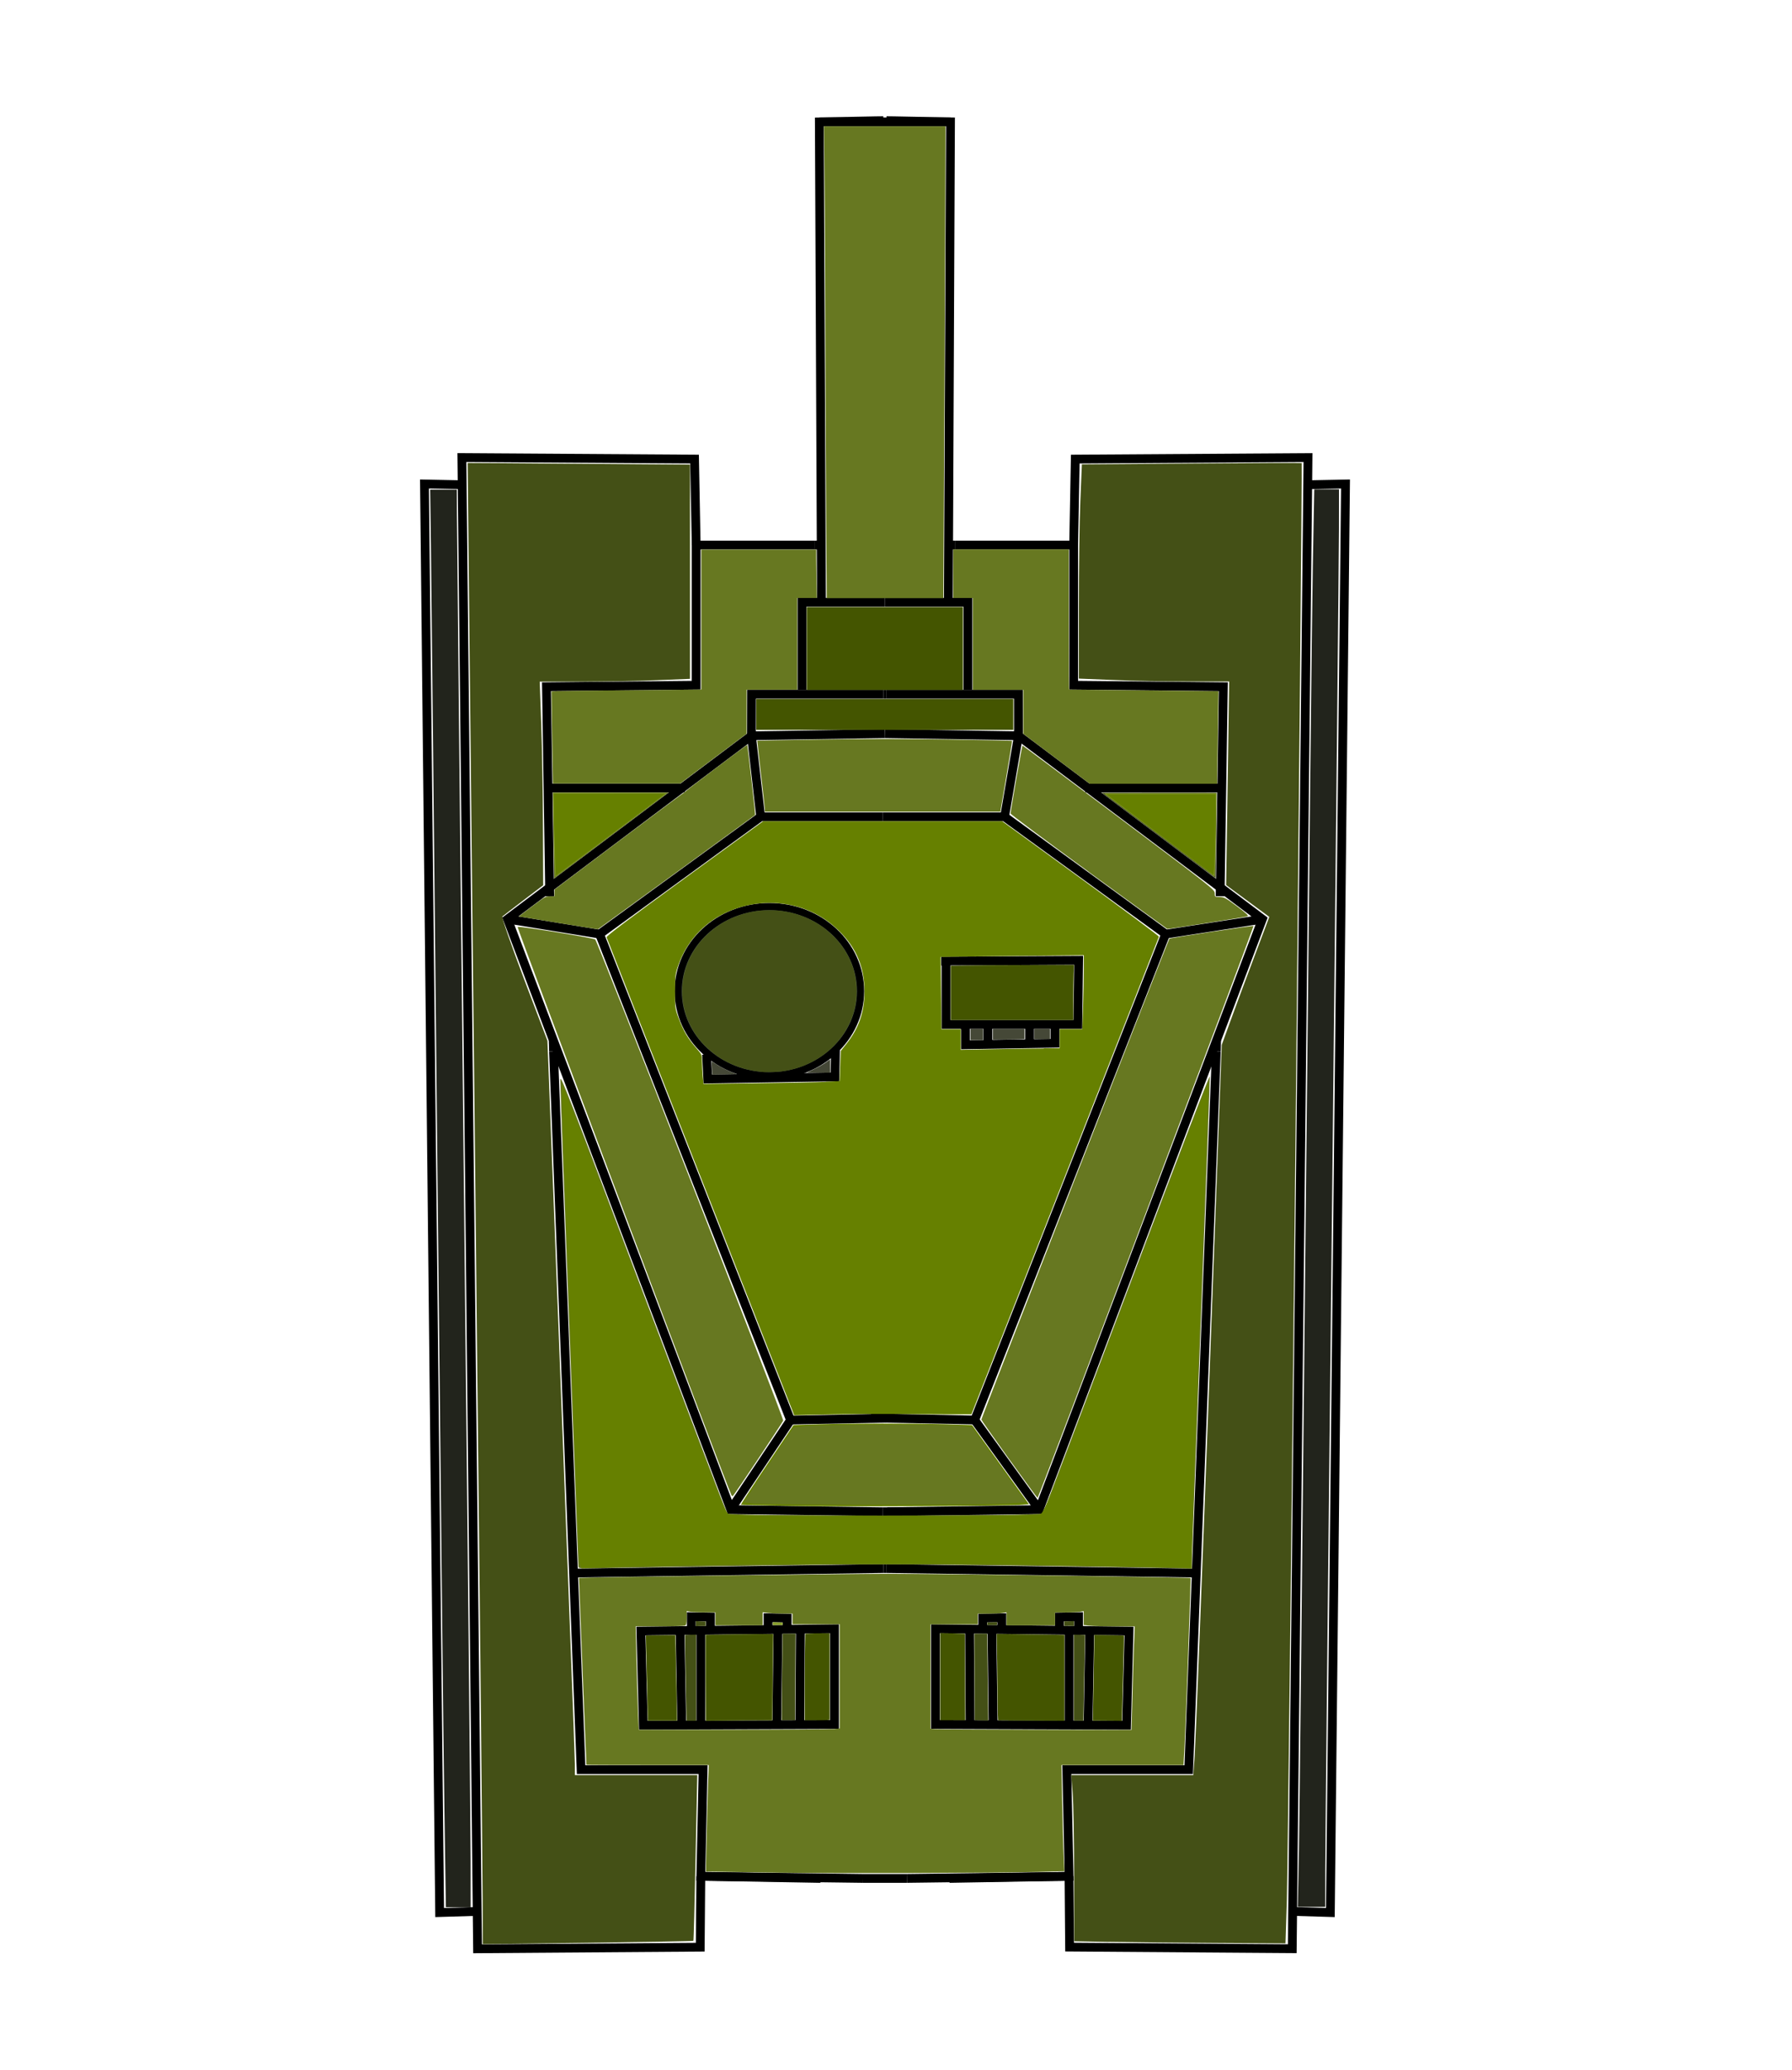 <?xml version="1.0" encoding="UTF-8" standalone="no"?>
<svg
   xmlns:dc="http://purl.org/dc/elements/1.1/"
   xmlns:cc="http://creativecommons.org/ns#"
   xmlns:rdf="http://www.w3.org/1999/02/22-rdf-syntax-ns#"
   xmlns:svg="http://www.w3.org/2000/svg"
   xmlns="http://www.w3.org/2000/svg"
   xmlns:sodipodi="http://sodipodi.sourceforge.net/DTD/sodipodi-0.dtd"
   xmlns:inkscape="http://www.inkscape.org/namespaces/inkscape"
   width="80"
   height="92.38"
   viewBox="0 0 21.167 24.442"
   version="1.1"
   id="svg8"
   inkscape:version="1.0.1 (3bc2e813f5, 2020-09-07)"
   sodipodi:docname="tank.svg">
  <defs
     id="defs2" />
  <sodipodi:namedview
     id="base"
     pagecolor="#ffffff"
     bordercolor="#666666"
     borderopacity="1.0"
     inkscape:pageopacity="0.0"
     inkscape:pageshadow="2"
     inkscape:zoom="3.959798"
     inkscape:cx="35.27642"
     inkscape:cy="38.439144"
     inkscape:document-units="px"
     inkscape:current-layer="layer1"
     inkscape:document-rotation="0"
     showgrid="false"
     inkscape:window-width="733"
     inkscape:window-height="1008"
     inkscape:window-x="659"
     inkscape:window-y="24"
     inkscape:window-maximized="0"
     units="px" />
  <g
     inkscape:label="Layer 1"
     inkscape:groupmode="layer"
     id="layer1">
    <path
       style="fill:#454837;stroke:none;stroke-width:0.008;stroke-miterlimit:4;stroke-dasharray:none;stroke-opacity:1"
       d=""
       id="path1351"
       transform="scale(0.265)" />
    <g
       id="g1419">
      <path
         style="fill:none;stroke:#000000;stroke-width:0.104px;stroke-linecap:butt;stroke-linejoin:miter;stroke-opacity:1"
         d="m 10.453,8.663 -1.577,0.025 -2.881,2.165 2.637,6.973 1.794,0.025"
         id="path182" />
      <path
         style="fill:none;stroke:#000000;stroke-width:0.104px;stroke-linecap:butt;stroke-linejoin:miter;stroke-opacity:1"
         d="M 8.876,8.689 8.877,8.198 H 10.434"
         id="path186" />
      <path
         style="fill:none;stroke:#000000;stroke-width:0.104px;stroke-linecap:butt;stroke-linejoin:miter;stroke-opacity:1"
         d="M 9.473,8.145 V 7.112 h 0.98"
         id="path188" />
      <path
         style="fill:none;stroke:#000000;stroke-width:0.104px;stroke-linecap:butt;stroke-linejoin:miter;stroke-opacity:1"
         d="m 9.703,7.112 -0.025,-5.673 0.666,-0.013 0.09,-0.001"
         id="path192" />
      <path
         style="fill:none;stroke:#000000;stroke-width:0.104px;stroke-linecap:butt;stroke-linejoin:miter;stroke-opacity:1"
         d="M 9.626,6.436 H 8.223 v 1.655 l -1.768,0.018 0.038,2.474"
         id="path194" />
      <path
         style="fill:none;stroke:#000000;stroke-width:0.104px;stroke-linecap:butt;stroke-linejoin:miter;stroke-opacity:1"
         d="m 9.626,6.436 0.032,-9.16e-5"
         id="path198" />
      <path
         style="fill:none;stroke:#000000;stroke-width:0.104px;stroke-linecap:butt;stroke-linejoin:miter;stroke-opacity:1"
         d="m 6.538,12.414 0.326,8.483 h 1.441 l -0.027,1.259 1.413,0.025"
         id="path200" />
      <path
         style="fill:none;stroke:#000000;stroke-width:0.104px;stroke-linecap:butt;stroke-linejoin:miter;stroke-opacity:1"
         d="M 8.223,6.436 8.204,5.421 5.456,5.403 5.641,23.012 l 2.63,-0.019 0.007,-0.837"
         id="path202" />
      <path
         style="fill:none;stroke:#000000;stroke-width:0.104px;stroke-linecap:butt;stroke-linejoin:miter;stroke-opacity:1"
         d="m 6.801,18.575 3.633,-0.053"
         id="path204" />
      <path
         style="fill:none;stroke:#000000;stroke-width:0.104px;stroke-linecap:butt;stroke-linejoin:miter;stroke-opacity:1"
         d="m 6.538,12.414 -0.002,-0.087 -9.045e-4,-0.017 9.045e-4,-0.023"
         id="path208" />
      <path
         style="fill:none;stroke:#000000;stroke-width:0.104px;stroke-linecap:butt;stroke-linejoin:miter;stroke-opacity:1"
         d="m 7.57,19.26 2.287,-0.027 v 1.13 l -2.258,0.009 z"
         id="path212" />
      <path
         style="fill:none;stroke:#000000;stroke-width:0.104px;stroke-linecap:butt;stroke-linejoin:miter;stroke-opacity:1"
         d="m 8.033,19.261 0.02,1.114"
         id="path214" />
      <path
         style="fill:none;stroke:#000000;stroke-width:0.104px;stroke-linecap:butt;stroke-linejoin:miter;stroke-opacity:1"
         d="m 8.278,20.375 v -1.114"
         id="path216" />
      <path
         style="fill:none;stroke:#000000;stroke-width:0.104px;stroke-linecap:butt;stroke-linejoin:miter;stroke-opacity:1"
         d="m 9.447,20.381 0.007,-1.145"
         id="path220" />
      <path
         style="fill:none;stroke:#000000;stroke-width:0.104px;stroke-linecap:butt;stroke-linejoin:miter;stroke-opacity:1"
         d="m 9.189,19.255 -0.014,1.126"
         id="path222" />
      <path
         style="fill:none;stroke:#000000;stroke-width:0.104px;stroke-linecap:butt;stroke-linejoin:miter;stroke-opacity:1"
         d="m 8.166,19.22 v -0.129 l 0.226,0.004 v 0.138"
         id="path224" />
      <path
         style="fill:none;stroke:#000000;stroke-width:0.104px;stroke-linecap:butt;stroke-linejoin:miter;stroke-opacity:1"
         d="m 9.072,19.232 v -0.129 l 0.226,0.004 v 0.138"
         id="path224-5" />
      <path
         style="fill:none;stroke:#000000;stroke-width:0.104px;stroke-linecap:butt;stroke-linejoin:miter;stroke-opacity:1"
         d="M 5.465,5.724 5.014,5.715 5.193,22.584 5.628,22.571"
         id="path241" />
      <path
         style="fill:none;stroke:#000000;stroke-width:0.104px;stroke-linecap:butt;stroke-linejoin:miter;stroke-opacity:1"
         d="M 6.498,9.305 H 8.088"
         id="path243" />
      <path
         style="fill:none;stroke:#000000;stroke-width:0.104px;stroke-linecap:butt;stroke-linejoin:miter;stroke-opacity:1"
         d="m 8.278,22.156 1.916,0.025"
         id="path245" />
      <path
         style="fill:none;stroke:#000000;stroke-width:0.104px;stroke-linecap:butt;stroke-linejoin:miter;stroke-opacity:1"
         d="m 10.453,8.663 1.577,0.025 2.881,2.165 -2.637,6.973 -1.794,0.025"
         id="path182-1" />
      <path
         style="fill:none;stroke:#000000;stroke-width:0.104px;stroke-linecap:butt;stroke-linejoin:miter;stroke-opacity:1"
         d="m 12.03,8.689 -7.28e-4,-0.491 h -1.557"
         id="path186-4" />
      <path
         style="fill:none;stroke:#000000;stroke-width:0.104px;stroke-linecap:butt;stroke-linejoin:miter;stroke-opacity:1"
         d="M 11.433,8.145 V 7.112 h -0.98"
         id="path188-9" />
      <path
         style="fill:none;stroke:#000000;stroke-width:0.104px;stroke-linecap:butt;stroke-linejoin:miter;stroke-opacity:1"
         d="m 11.202,7.112 0.025,-5.673 -0.666,-0.013 -0.09,-0.001"
         id="path192-2" />
      <path
         style="fill:none;stroke:#000000;stroke-width:0.104px;stroke-linecap:butt;stroke-linejoin:miter;stroke-opacity:1"
         d="m 11.279,6.436 h 1.403 v 1.655 l 1.768,0.018 -0.038,2.474"
         id="path194-3" />
      <path
         style="fill:none;stroke:#000000;stroke-width:0.104px;stroke-linecap:butt;stroke-linejoin:miter;stroke-opacity:1"
         d="m 11.279,6.436 -0.032,-9.16e-5"
         id="path198-2" />
      <path
         style="fill:none;stroke:#000000;stroke-width:0.104px;stroke-linecap:butt;stroke-linejoin:miter;stroke-opacity:1"
         d="m 14.367,12.414 -0.326,8.483 H 12.601 l 0.027,1.259 -1.413,0.025"
         id="path200-9" />
      <path
         style="fill:none;stroke:#000000;stroke-width:0.104px;stroke-linecap:butt;stroke-linejoin:miter;stroke-opacity:1"
         d="m 12.682,6.436 0.019,-1.015 2.749,-0.018 -0.186,17.608 -2.63,-0.019 -0.007,-0.837"
         id="path202-6" />
      <path
         style="fill:none;stroke:#000000;stroke-width:0.104px;stroke-linecap:butt;stroke-linejoin:miter;stroke-opacity:1"
         d="m 14.105,18.575 -3.633,-0.053"
         id="path204-6" />
      <path
         style="fill:none;stroke:#000000;stroke-width:0.104px;stroke-linecap:butt;stroke-linejoin:miter;stroke-opacity:1"
         d="m 14.367,12.414 0.002,-0.087 7.29e-4,-0.017 -7.29e-4,-0.023"
         id="path208-6" />
      <path
         style="fill:none;stroke:#000000;stroke-width:0.104px;stroke-linecap:butt;stroke-linejoin:miter;stroke-opacity:1"
         d="m 13.336,19.26 -2.287,-0.027 v 1.13 l 2.258,0.009 z"
         id="path212-3" />
      <path
         style="fill:none;stroke:#000000;stroke-width:0.104px;stroke-linecap:butt;stroke-linejoin:miter;stroke-opacity:1"
         d="m 12.872,19.261 -0.02,1.114"
         id="path214-1" />
      <path
         style="fill:none;stroke:#000000;stroke-width:0.104px;stroke-linecap:butt;stroke-linejoin:miter;stroke-opacity:1"
         d="m 12.628,20.375 v -1.114"
         id="path216-7" />
      <path
         style="fill:none;stroke:#000000;stroke-width:0.104px;stroke-linecap:butt;stroke-linejoin:miter;stroke-opacity:1"
         d="m 11.459,20.381 -0.007,-1.145"
         id="path220-2" />
      <path
         style="fill:none;stroke:#000000;stroke-width:0.104px;stroke-linecap:butt;stroke-linejoin:miter;stroke-opacity:1"
         d="m 11.717,19.255 0.014,1.126"
         id="path222-7" />
      <path
         style="fill:none;stroke:#000000;stroke-width:0.104px;stroke-linecap:butt;stroke-linejoin:miter;stroke-opacity:1"
         d="m 12.74,19.22 v -0.129 l -0.226,0.004 v 0.138"
         id="path224-9" />
      <path
         style="fill:none;stroke:#000000;stroke-width:0.104px;stroke-linecap:butt;stroke-linejoin:miter;stroke-opacity:1"
         d="m 11.833,19.232 v -0.129 l -0.226,0.004 v 0.138"
         id="path224-5-7" />
      <path
         style="fill:none;stroke:#000000;stroke-width:0.104px;stroke-linecap:butt;stroke-linejoin:miter;stroke-opacity:1"
         d="m 15.441,5.724 0.452,-0.009 -0.179,16.869 -0.435,-0.013"
         id="path241-4" />
      <path
         style="fill:none;stroke:#000000;stroke-width:0.104px;stroke-linecap:butt;stroke-linejoin:miter;stroke-opacity:1"
         d="M 14.408,9.305 H 12.818"
         id="path243-2" />
      <path
         style="fill:none;stroke:#000000;stroke-width:0.104px;stroke-linecap:butt;stroke-linejoin:miter;stroke-opacity:1"
         d="m 12.628,22.156 -1.916,0.025"
         id="path245-9" />
      <path
         style="fill:none;stroke:#000000;stroke-width:0.104px;stroke-linecap:butt;stroke-linejoin:miter;stroke-opacity:1"
         d="m 10.434,8.198 h 0.038"
         id="path319" />
      <path
         style="fill:none;stroke:#000000;stroke-width:0.104px;stroke-linecap:butt;stroke-linejoin:miter;stroke-opacity:1"
         d="M 9.678,1.439 H 11.228"
         id="path321" />
      <path
         style="fill:none;stroke:#000000;stroke-width:0.104px;stroke-linecap:butt;stroke-linejoin:miter;stroke-opacity:1"
         d="m 10.425,17.851 0.204,1.5e-5"
         id="path323" />
      <path
         style="fill:none;stroke:#000000;stroke-width:0.104px;stroke-linecap:butt;stroke-linejoin:miter;stroke-opacity:1"
         d="m 10.434,18.522 h 0.038"
         id="path325" />
      <path
         style="fill:none;stroke:#000000;stroke-width:0.104px;stroke-linecap:butt;stroke-linejoin:miter;stroke-opacity:1"
         d="m 10.194,22.181 h 0.517"
         id="path327" />
      <path
         style="fill:none;stroke:#000000;stroke-width:0.104px;stroke-linecap:butt;stroke-linejoin:miter;stroke-opacity:1"
         d="m 10.425,9.645 h 1.441 l 1.903,1.384 -2.256,5.739 -1.223,-0.025"
         id="path329" />
      <path
         style="fill:none;stroke:#000000;stroke-width:0.104px;stroke-linecap:butt;stroke-linejoin:miter;stroke-opacity:1"
         d="M 10.425,9.645 H 8.985 L 7.082,11.03 9.338,16.769 10.561,16.744"
         id="path329-2" />
      <path
         style="fill:none;stroke:#000000;stroke-width:0.104px;stroke-linecap:butt;stroke-linejoin:miter;stroke-opacity:1"
         d="M 8.985,9.645 8.876,8.689"
         id="path346" />
      <path
         style="fill:none;stroke:#000000;stroke-width:0.104px;stroke-linecap:butt;stroke-linejoin:miter;stroke-opacity:1"
         d="m 11.866,9.645 0.164,-0.957"
         id="path348" />
      <path
         style="fill:none;stroke:#000000;stroke-width:0.104px;stroke-linecap:butt;stroke-linejoin:miter;stroke-opacity:1"
         d="m 13.769,11.03 1.142,-0.176"
         id="path350" />
      <path
         style="fill:none;stroke:#000000;stroke-width:0.104px;stroke-linecap:butt;stroke-linejoin:miter;stroke-opacity:1"
         d="M 7.082,11.03 5.995,10.853"
         id="path352" />
      <path
         style="fill:none;stroke:#000000;stroke-width:0.104px;stroke-linecap:butt;stroke-linejoin:miter;stroke-opacity:1"
         d="M 9.338,16.769 8.631,17.826"
         id="path354" />
      <path
         style="fill:none;stroke:#000000;stroke-width:0.104;stroke-linecap:butt;stroke-linejoin:miter;stroke-miterlimit:4;stroke-dasharray:none;stroke-opacity:1"
         d="m 11.513,16.769 0.762,1.057"
         id="path356" />
      <ellipse
         style="fill:#5d6c53;stroke:#000000;stroke-width:0.085;stroke-miterlimit:4;stroke-dasharray:none;stroke-opacity:1"
         id="path1185-2-1"
         cx="9.088"
         cy="11.704"
         rx="1.077"
         ry="0.999" />
      <path
         style="fill:none;stroke:#000000;stroke-width:0.104px;stroke-linecap:butt;stroke-linejoin:miter;stroke-opacity:1"
         d="m 8.346,12.452 0.014,0.289 1.502,-0.025 0.007,-0.315"
         id="path1217" />
      <path
         style="fill:none;stroke:#000000;stroke-width:0.104px;stroke-linecap:butt;stroke-linejoin:miter;stroke-opacity:1"
         d="m 11.174,11.34 v 0.756 h 1.557 l 0.01,-0.756 -1.624,0.009"
         id="path1219" />
      <path
         style="fill:none;stroke:#000000;stroke-width:0.104px;stroke-linecap:butt;stroke-linejoin:miter;stroke-opacity:1"
         d="m 12.461,12.141 v 0.178 l -1.057,0.018 V 12.158 l -0.007,-0.034"
         id="path1221" />
      <path
         style="fill:none;stroke:#000000;stroke-width:0.104px;stroke-linecap:butt;stroke-linejoin:miter;stroke-opacity:1"
         d="m 11.669,12.342 v -0.227"
         id="path1223" />
      <path
         style="fill:none;stroke:#000000;stroke-width:0.104px;stroke-linecap:butt;stroke-linejoin:miter;stroke-opacity:1"
         d="M 12.162,12.326 V 12.099"
         id="path1225" />
      <path
         style="fill:#677821;stroke:none;stroke-width:0.013;stroke-miterlimit:4;stroke-dasharray:none;stroke-opacity:1"
         d="m 6.832,18.5 c 0,-0.013 -0.049,-1.298 -0.109,-2.856 -0.06,-1.558 -0.107,-2.862 -0.105,-2.897 0.004,-0.059 0.094,0.173 0.981,2.524 0.538,1.423 0.982,2.593 0.988,2.6 0.036,0.038 3.708,0.037 3.733,-0.002 0.005,-0.008 0.45,-1.18 0.988,-2.604 0.633,-1.675 0.98,-2.576 0.982,-2.553 0.002,0.02 -0.045,1.309 -0.105,2.865 -0.06,1.555 -0.109,2.855 -0.109,2.887 v 0.059 l -0.336,-0.008 c -0.185,-0.004 -1.001,-0.017 -1.814,-0.029 -1.37,-0.019 -1.582,-0.019 -2.908,3.9e-5 -0.787,0.011 -1.6,0.024 -1.808,0.029 -0.358,0.008 -0.377,0.007 -0.377,-0.015 z"
         id="path1231" />
      <path
         style="fill:#677821;stroke:none;stroke-width:0;stroke-miterlimit:4;stroke-dasharray:none;stroke-opacity:1"
         d="m 6.546,10.373 c -3.729e-4,-0.004 -0.016,-1.015 -0.016,-1.016 3.727e-4,-3.46e-4 0.308,-3.46e-4 0.684,0 L 7.898,9.357 7.227,9.861 C 6.495,10.412 6.546,10.374 6.546,10.373 Z"
         id="path1233" />
      <path
         style="fill:#677821;stroke:none;stroke-width:0.001;stroke-miterlimit:4;stroke-dasharray:none;stroke-opacity:1"
         d="m 6.527,9.024 c -0.002,-0.125 -0.006,-0.37 -0.009,-0.544 l -0.004,-0.316 0.105,-0.004 c 0.058,-0.002 0.308,-0.005 0.557,-0.007 0.249,-0.002 0.599,-0.005 0.78,-0.007 l 0.328,-0.004 V 7.316 6.489 H 8.962 9.641 l 1.39e-5,0.102 c 5.8e-6,0.056 0.002,0.185 0.004,0.286 l 0.004,0.184 H 9.534 9.417 V 7.603 8.144 H 9.118 8.819 l -2.481e-4,0.26 -2.482e-4,0.26 -0.392,0.294 -0.392,0.294 H 7.283 6.531 Z"
         id="path1235" />
      <path
         style="fill:#677821;stroke:none;stroke-width:0.001;stroke-miterlimit:4;stroke-dasharray:none;stroke-opacity:1"
         d="M 12.48,8.96 12.087,8.665 12.087,8.406 12.087,8.146 H 11.789 11.491 V 7.604 7.061 H 11.375 11.26 V 6.774 6.487 h 0.682 0.682 v 0.828 c 0,0.659 0.001,0.828 0.006,0.828 0.051,2.926e-4 1.32,0.014 1.506,0.016 l 0.256,0.003 -7.7e-5,0.041 c -5.8e-5,0.022 -0.003,0.227 -0.007,0.454 -0.004,0.228 -0.007,0.455 -0.007,0.506 l -7.7e-5,0.092 -0.753,-8.26e-5 -0.753,-8.37e-5 z"
         id="path1237" />
      <path
         style="fill:#445016;stroke:none;stroke-width:0.001;stroke-miterlimit:4;stroke-dasharray:none;stroke-opacity:1"
         d="m 13.685,9.865 -0.671,-0.504 0.678,-0.001 c 0.373,-5.591e-4 0.679,-1.664e-4 0.68,0.001 0.002,0.002 -0.013,1.004 -0.015,1.007 -9.11e-4,8.5e-4 -0.303,-0.225 -0.672,-0.503 z"
         id="path1239" />
      <path
         style="fill:#445016;stroke:none;stroke-width:0.003;stroke-miterlimit:4;stroke-dasharray:none;stroke-opacity:1"
         d="M 5.701,22.419 C 5.701,22.123 5.66,18.187 5.611,13.674 5.562,9.161 5.523,5.467 5.524,5.467 c 0.001,-6.071e-4 0.592,0.003 1.314,0.009 l 1.312,0.01 v 1.265 1.265 l -0.387,0.016 c -0.213,0.009 -0.612,0.016 -0.888,0.017 l -0.5,9.16e-5 0.018,0.497 c 0.01,0.273 0.019,0.814 0.02,1.202 l 0.003,0.705 -0.232,0.176 c -0.127,0.097 -0.24,0.184 -0.25,0.193 -0.01,0.009 0.106,0.343 0.257,0.742 l 0.275,0.725 0.162,4.204 c 0.089,2.312 0.162,4.263 0.162,4.336 l 4.73e-5,0.132 H 7.513 8.236 l -0.02,0.975 c -0.011,0.536 -0.022,0.978 -0.026,0.982 -0.003,0.004 -0.564,0.014 -1.247,0.023 l -1.241,0.016 z"
         id="path1247" />
      <path
         style="fill:#445016;stroke:none;stroke-width:0.003;stroke-miterlimit:4;stroke-dasharray:none;stroke-opacity:1"
         d="m 13.103,22.931 -0.415,-0.008 -3.47e-4,-0.773 c -7.7e-5,-0.425 -0.008,-0.867 -0.018,-0.981 L 12.653,20.961 h 0.721 0.721 l 0.017,-0.233 c 0.009,-0.128 0.085,-2.068 0.168,-4.311 l 0.151,-4.078 0.105,-0.289 c 0.058,-0.159 0.184,-0.5 0.281,-0.756 l 0.176,-0.467 -0.255,-0.188 -0.255,-0.188 0.018,-1.202 0.018,-1.202 h -0.476 c -0.262,0 -0.661,-0.007 -0.888,-0.017 l -0.412,-0.017 7.6e-5,-0.833 c 4.7e-5,-0.458 0.008,-1.027 0.018,-1.265 l 0.018,-0.432 1.294,-0.01 c 0.712,-0.006 1.297,-0.008 1.302,-0.005 0.012,0.007 -0.156,16.378 -0.175,16.97 l -0.016,0.51 -0.833,-0.005 c -0.458,-0.003 -1.019,-0.009 -1.247,-0.013 z"
         id="path1249" />
      <path
         style="fill:#445016;stroke:none;stroke-width:0;stroke-miterlimit:4;stroke-dasharray:none;stroke-opacity:1"
         d="m 13.122,20.961 c 0.179,-1.66e-4 0.471,-1.66e-4 0.65,0 0.179,1.67e-4 0.032,4e-4 -0.325,4e-4 -0.357,0 -0.504,-1.66e-4 -0.325,-4e-4 z"
         id="path1251" />
      <path
         style="fill:#445016;stroke:none;stroke-width:0;stroke-miterlimit:4;stroke-dasharray:none;stroke-opacity:1"
         d="m 9.008,12.658 c -0.007,-6.67e-4 -0.026,-0.003 -0.044,-0.005 -0.161,-0.017 -0.331,-0.077 -0.467,-0.166 -0.067,-0.043 -0.152,-0.116 -0.203,-0.174 -0.288,-0.324 -0.315,-0.786 -0.066,-1.135 0.041,-0.058 0.079,-0.1 0.133,-0.15 0.169,-0.156 0.375,-0.248 0.619,-0.276 0.044,-0.005 0.174,-0.005 0.217,-10e-6 0.019,0.002 0.052,0.007 0.073,0.01 0.164,0.027 0.326,0.094 0.459,0.192 0.045,0.033 0.13,0.112 0.165,0.153 0.155,0.181 0.231,0.395 0.224,0.626 -0.002,0.075 -0.011,0.131 -0.03,0.203 -0.019,0.071 -0.039,0.12 -0.076,0.191 -0.082,0.154 -0.204,0.283 -0.355,0.375 -0.135,0.082 -0.266,0.128 -0.432,0.151 -0.034,0.005 -0.188,0.009 -0.217,0.006 z"
         id="path1255" />
      <path
         style="fill:#445016;stroke:none;stroke-width:0;stroke-miterlimit:4;stroke-dasharray:none;stroke-opacity:1"
         d="m 12.685,19.811 v -0.509 l 0.065,0.002 c 0.036,0.001 0.066,0.003 0.066,0.003 3.46e-4,4e-4 -0.018,0.96 -0.019,1.003 l -3.46e-4,0.009 h -0.056 -0.056 z"
         id="path1257" />
      <path
         style="fill:#445016;stroke:none;stroke-width:0;stroke-miterlimit:4;stroke-dasharray:none;stroke-opacity:1"
         d="m 12.613,19.2 -0.043,-0.001 v -0.027 -0.027 h 0.032 c 0.017,0 0.043,-8.51e-4 0.058,-0.002 l 0.026,-0.002 v 0.03 0.03 l -0.014,-7.29e-4 c -0.008,-4e-4 -0.034,-0.001 -0.058,-0.002 z"
         id="path1259" />
      <path
         style="fill:#445016;stroke:none;stroke-width:0;stroke-miterlimit:4;stroke-dasharray:none;stroke-opacity:1"
         d="m 11.662,19.174 v -0.016 h 0.016 c 0.009,0 0.035,-9.1e-4 0.058,-0.002 l 0.041,-0.002 v 0.018 0.018 h -0.058 -0.058 z"
         id="path1261" />
      <path
         style="fill:#445016;stroke:none;stroke-width:0;stroke-miterlimit:4;stroke-dasharray:none;stroke-opacity:1"
         d="m 11.568,20.314 -0.055,-9.11e-4 -0.002,-0.383 c -0.001,-0.211 -0.002,-0.441 -0.002,-0.511 v -0.128 h 0.076 0.076 l -1.5e-5,0.013 c -2.9e-5,0.026 0.01,0.857 0.011,0.935 l 0.001,0.078 -0.026,-7.29e-4 c -0.014,-3.99e-4 -0.05,-0.001 -0.08,-0.002 z"
         id="path1263" />
      <path
         style="fill:#445016;stroke:none;stroke-width:0;stroke-miterlimit:4;stroke-dasharray:none;stroke-opacity:1"
         d="m 9.233,20.226 c 3.92e-5,-0.048 0.002,-0.257 0.005,-0.465 0.003,-0.208 0.005,-0.398 0.005,-0.424 l 7.36e-5,-0.046 h 0.077 l 0.077,-3e-6 -7.467e-4,0.078 c -3.727e-4,0.043 -0.002,0.273 -0.003,0.511 l -0.002,0.433 h -0.079 -0.079 z"
         id="path1265" />
      <path
         style="fill:#445016;stroke:none;stroke-width:0;stroke-miterlimit:4;stroke-dasharray:none;stroke-opacity:1"
         d="m 8.107,20.243 c -0.004,-0.145 -0.017,-0.934 -0.016,-0.935 9.045e-4,-7.29e-4 0.031,-0.003 0.067,-0.004 l 0.065,-0.002 v 0.509 0.509 h -0.057 -0.057 z"
         id="path1267" />
      <path
         style="fill:#445016;stroke:none;stroke-width:0;stroke-miterlimit:4;stroke-dasharray:none;stroke-opacity:1"
         d="m 8.22,19.173 v -0.031 l 0.036,0.002 c 0.02,0.001 0.046,0.002 0.058,0.002 h 0.022 v 0.027 0.027 l -0.04,3e-5 c -0.022,1.3e-5 -0.048,9.1e-4 -0.058,0.002 l -0.018,0.002 z"
         id="path1269" />
      <path
         style="fill:#89a02c;stroke:none;stroke-width:0;stroke-miterlimit:4;stroke-dasharray:none;stroke-opacity:1"
         d="m 9.128,19.173 v -0.017 h 0.022 c 0.012,0 0.038,9.11e-4 0.058,0.002 l 0.036,0.002 v 0.015 0.015 h -0.058 -0.058 z"
         id="path1271" />
      <path
         style="fill:#89a02c;stroke:none;stroke-width:0.002;stroke-miterlimit:4;stroke-dasharray:none;stroke-opacity:1"
         d="M 14.258,10.283 C 14.209,10.246 13.932,10.038 13.641,9.82 13.351,9.602 13.097,9.412 13.077,9.397 l -0.036,-0.028 0.663,-4.789e-4 0.663,-4.795e-4 -0.002,0.249 c -10e-4,0.137 -0.005,0.358 -0.01,0.491 l -0.008,0.243 z"
         id="path1273" />
      <path
         style="fill:#89a02c;stroke:none;stroke-width:0.002;stroke-miterlimit:4;stroke-dasharray:none;stroke-opacity:1"
         d="M 6.547,10 C 6.542,9.808 6.538,9.587 6.538,9.509 L 6.538,9.368 H 7.205 7.871 L 7.218,9.859 c -0.359,0.27 -0.655,0.491 -0.658,0.491 -0.003,0 -0.009,-0.157 -0.014,-0.349 z"
         id="path1275" />
      <path
         style="fill:#677821;stroke:none;stroke-width:0.002;stroke-miterlimit:4;stroke-dasharray:none;stroke-opacity:1"
         d="m 13.491,18.506 c -1.763,-0.037 -3.357,-0.045 -4.573,-0.024 -1.612,0.028 -2.079,0.03 -2.079,0.012 -2.42e-5,-0.01 -0.033,-0.893 -0.074,-1.962 C 6.723,15.462 6.678,14.241 6.663,13.819 6.648,13.397 6.632,12.986 6.629,12.906 c -0.008,-0.182 -0.01,-0.184 0.159,0.252 0.132,0.34 0.193,0.502 1.129,2.97 0.295,0.779 0.565,1.491 0.6,1.582 l 0.064,0.166 0.09,0.01 c 0.119,0.014 3.385,0.013 3.538,-1.66e-4 l 0.118,-0.01 0.075,-0.197 c 0.041,-0.108 0.359,-0.948 0.707,-1.865 0.873,-2.303 1.164,-3.063 1.171,-3.056 0.004,0.004 -4.52e-4,0.142 -0.116,3.208 -0.052,1.382 -0.095,2.521 -0.095,2.533 0,0.017 -0.012,0.02 -0.058,0.019 -0.032,-0.001 -0.266,-0.006 -0.52,-0.012 z"
         id="path1277" />
      <path
         style="fill:#677821;stroke:none;stroke-width:0.002;stroke-miterlimit:4;stroke-dasharray:none;stroke-opacity:1"
         d="m 9.198,22.113 c -0.31,-0.005 -0.63,-0.01 -0.712,-0.011 l -0.148,-0.002 0.009,-0.418 c 0.005,-0.23 0.012,-0.513 0.017,-0.629 l 0.008,-0.211 H 7.65 c -0.397,0 -0.723,-0.001 -0.723,-0.003 -0.002,-0.004 -0.09,-2.205 -0.088,-2.207 0.006,-0.006 3.194,-0.048 3.651,-0.048 0.576,1.66e-4 3.563,0.042 3.573,0.05 0.005,0.004 -0.061,1.822 -0.075,2.066 l -0.009,0.142 H 13.258 12.538 l 0.009,0.45 c 0.005,0.247 0.012,0.53 0.017,0.627 l 0.008,0.177 -0.318,0.008 c -0.511,0.013 -2.443,0.019 -3.056,0.009 z m 0.649,-1.695 0.071,-0.008 V 19.795 19.18 H 9.64 9.361 v -0.063 -0.063 H 9.248 c -0.062,0 -0.142,-0.004 -0.177,-0.008 l -0.063,-0.008 v 0.077 0.077 H 8.729 8.451 v -0.076 -0.076 H 8.323 c -0.07,0 -0.147,-0.004 -0.17,-0.008 l -0.042,-0.008 v 0.082 c 0,0.063 -0.005,0.084 -0.021,0.09 -0.012,0.004 -0.147,0.008 -0.301,0.008 H 7.509 l 0.009,0.406 c 0.005,0.223 0.013,0.498 0.018,0.61 l 0.009,0.205 1.116,-8.3e-5 c 0.614,-6.2e-5 1.148,-0.004 1.187,-0.008 z M 13.376,20.045 c 0.005,-0.209 0.013,-0.484 0.018,-0.61 l 0.009,-0.23 -0.23,-8.5e-5 c -0.126,-6e-5 -0.262,-0.004 -0.301,-0.008 l -0.071,-0.008 v -0.082 -0.082 l -0.042,0.008 c -0.023,0.004 -0.1,0.008 -0.17,0.008 h -0.127 v 0.076 0.076 H 12.175 11.889 v -0.077 -0.077 l -0.051,0.008 c -0.028,0.004 -0.104,0.008 -0.17,0.008 l -0.119,8.3e-5 v 0.063 0.063 h -0.279 -0.279 v 0.616 0.616 l 0.051,0.005 c 0.028,0.003 0.562,0.006 1.187,0.007 l 1.136,0.002 z"
         id="path1279" />
      <path
         style="fill:#677821;stroke:none;stroke-width:0.001;stroke-miterlimit:4;stroke-dasharray:none;stroke-opacity:1"
         d="M 9.759,6.183 C 9.755,5.7 9.75,4.587 9.748,3.711 9.745,2.835 9.74,1.977 9.737,1.805 L 9.732,1.491 h 0.718 0.718 l -0.006,1.6 c -0.003,0.88 -0.009,2.133 -0.013,2.786 l -0.006,1.186 H 10.454 9.765 Z"
         id="path1281" />
      <path
         style="fill:#677821;stroke:none;stroke-width:0.001;stroke-miterlimit:4;stroke-dasharray:none;stroke-opacity:1"
         d="m 8.334,19.813 v -0.507 l 0.105,-0.003 c 0.057,-0.002 0.237,-0.004 0.4,-0.005 l 0.295,-0.003 -0.003,0.211 c -0.002,0.116 -0.005,0.346 -0.006,0.51 l -0.003,0.299 -0.137,4e-6 c -0.076,3e-6 -0.253,0.001 -0.393,0.003 l -0.256,0.003 z"
         id="path1283" />
      <path
         style="fill:#677821;stroke:none;stroke-width:0.001;stroke-miterlimit:4;stroke-dasharray:none;stroke-opacity:1"
         d="m 7.651,20.271 c -7.6e-6,-0.026 -0.005,-0.252 -0.012,-0.501 -0.007,-0.249 -0.011,-0.455 -0.009,-0.456 0.002,-0.002 0.08,-0.003 0.175,-0.004 l 0.173,-0.002 3.8e-6,0.01 c 1.27e-5,0.036 0.014,0.796 0.017,0.888 l 0.003,0.112 H 7.825 7.651 Z"
         id="path1285" />
      <path
         style="fill:#445500;stroke:none;stroke-width:0.001;stroke-miterlimit:4;stroke-dasharray:none;stroke-opacity:1"
         d="m 9.505,19.977 c 5.324e-4,-0.185 0.002,-0.415 0.004,-0.511 l 0.003,-0.174 0.058,-0.003 c 0.032,-0.002 0.096,-0.003 0.144,-0.003 h 0.086 v 0.511 0.511 l -0.022,0.003 c -0.012,0.002 -0.079,0.003 -0.148,0.003 l -0.125,3e-6 z"
         id="path1287" />
      <path
         style="fill:#445500;stroke:none;stroke-width:0.001;stroke-miterlimit:4;stroke-dasharray:none;stroke-opacity:1"
         d="m 8.339,19.813 v -0.504 l 0.151,-0.004 c 0.083,-0.002 0.261,-0.005 0.395,-0.006 l 0.244,-0.003 -0.005,0.505 c -0.003,0.278 -0.006,0.506 -0.007,0.507 -0.001,0.001 -0.177,0.004 -0.39,0.005 l -0.387,0.003 z"
         id="path1289" />
      <path
         style="fill:#445500;stroke:none;stroke-width:0.001;stroke-miterlimit:4;stroke-dasharray:none;stroke-opacity:1"
         d="M 7.647,19.936 C 7.642,19.727 7.636,19.502 7.634,19.436 l -0.004,-0.121 0.169,-0.002 c 0.093,-0.001 0.171,-0.001 0.173,1.65e-4 0.003,0.002 0.019,0.705 0.02,0.906 l 5.349e-4,0.096 H 7.823 7.655 Z"
         id="path1291" />
      <path
         style="fill:#445500;stroke:none;stroke-width:0.001;stroke-miterlimit:4;stroke-dasharray:none;stroke-opacity:1"
         d="m 13.053,20.319 -0.145,-0.001 0.002,-0.07 c 0.003,-0.119 0.016,-0.855 0.016,-0.9 l -1.3e-5,-0.042 0.174,0.003 c 0.096,0.002 0.175,0.004 0.176,0.005 10e-4,0.001 -0.004,0.221 -0.011,0.488 -0.007,0.268 -0.013,0.494 -0.013,0.503 l 7.6e-5,0.017 -0.028,-0.001 c -0.015,-5.63e-4 -0.093,-0.002 -0.172,-0.002 z"
         id="path1295" />
      <path
         style="fill:#445500;stroke:none;stroke-width:0.001;stroke-miterlimit:4;stroke-dasharray:none;stroke-opacity:1"
         d="m 11.91,20.315 -0.121,-0.001 -0.003,-0.063 c -0.002,-0.035 -0.004,-0.199 -0.005,-0.366 -0.001,-0.166 -0.004,-0.367 -0.006,-0.447 l -0.003,-0.144 0.24,0.003 c 0.132,0.002 0.312,0.004 0.4,0.006 l 0.16,0.003 v 0.507 0.507 l -0.27,-0.001 c -0.149,-5.58e-4 -0.325,-0.002 -0.391,-0.002 z"
         id="path1297" />
      <path
         style="fill:#445500;stroke:none;stroke-width:0.001;stroke-miterlimit:4;stroke-dasharray:none;stroke-opacity:1"
         d="m 11.105,19.799 v -0.515 l 0.145,0.003 c 0.08,0.002 0.146,0.004 0.146,0.004 4.53e-4,4e-4 0.002,0.23 0.003,0.511 l 0.002,0.511 h -0.148 -0.148 z"
         id="path1299" />
      <path
         style="fill:#445500;stroke:none;stroke-width:0.001;stroke-miterlimit:4;stroke-dasharray:none;stroke-opacity:1"
         d="m 11.23,11.725 v -0.32 l 0.165,-0.004 c 0.091,-0.002 0.418,-0.005 0.728,-0.005 l 0.563,-0.002 -0.004,0.103 c -0.002,0.057 -0.004,0.203 -0.004,0.326 v 0.222 h -0.724 -0.724 z"
         id="path1301" />
      <path
         style="fill:#668000;stroke:none;stroke-width:0.002;stroke-miterlimit:4;stroke-dasharray:none;stroke-opacity:1"
         d="M 9.367,16.675 C 9.359,16.655 8.862,15.39 8.262,13.863 7.662,12.337 7.168,11.079 7.165,11.068 7.161,11.053 7.422,10.856 8.087,10.372 L 9.015,9.697 h 1.411 1.411 l 0.928,0.675 c 0.51,0.371 0.926,0.681 0.924,0.689 -0.002,0.008 -0.501,1.28 -1.109,2.827 l -1.106,2.813 -0.264,-1.67e-4 c -0.145,-8.3e-5 -0.413,-0.002 -0.597,-0.004 -0.183,-0.002 -0.535,-3.7e-5 -0.783,0.005 l -0.45,0.01 z m 0.385,-3.902 0.165,-0.007 0.007,-0.178 0.007,-0.178 0.064,-0.08 c 0.149,-0.187 0.215,-0.377 0.216,-0.617 0.001,-0.313 -0.111,-0.557 -0.354,-0.77 -0.349,-0.305 -0.861,-0.368 -1.295,-0.16 -0.255,0.122 -0.45,0.338 -0.545,0.602 -0.041,0.114 -0.043,0.129 -0.044,0.321 -3.727e-4,0.199 9.32e-5,0.203 0.048,0.33 0.053,0.141 0.107,0.231 0.206,0.344 0.063,0.072 0.065,0.076 0.065,0.16 5.33e-5,0.047 0.004,0.125 0.009,0.172 l 0.009,0.087 0.64,-0.008 c 0.352,-0.004 0.714,-0.011 0.805,-0.016 z m 2.577,-0.395 0.187,-2.3e-5 v -0.113 -0.113 h 0.134 0.134 l 0.009,-0.266 c 0.005,-0.146 0.009,-0.343 0.009,-0.436 v -0.17 l -0.845,0.009 c -0.465,0.005 -0.846,0.01 -0.846,0.011 -5.6e-4,0.002 0.001,0.194 0.004,0.428 l 0.005,0.425 h 0.114 0.114 v 0.122 0.122 l 0.398,-0.008 c 0.219,-0.004 0.482,-0.008 0.584,-0.008 z"
         id="path1303" />
      <path
         style="fill:#668000;stroke:none;stroke-width:0.002;stroke-miterlimit:4;stroke-dasharray:none;stroke-opacity:1"
         d="m 9.304,17.782 c -0.3,-0.005 -0.549,-0.011 -0.552,-0.014 -0.003,-0.003 0.135,-0.216 0.308,-0.473 l 0.313,-0.467 0.3,-0.009 c 0.397,-0.012 1.108,-0.012 1.496,-3.98e-4 l 0.313,0.01 0.336,0.467 0.336,0.467 -0.105,0.008 c -0.169,0.013 -2.148,0.022 -2.745,0.012 z"
         id="path1305" />
      <path
         style="fill:#677821;stroke:none;stroke-width:0.003;stroke-miterlimit:4;stroke-dasharray:none;stroke-opacity:1"
         d="m 8.909,17.755 -0.126,-0.015 0.294,-0.441 0.294,-0.441 0.118,-0.017 c 0.148,-0.021 1.674,-0.026 1.857,-0.005 l 0.136,0.015 0.319,0.444 0.319,0.444 -0.238,0.016 c -0.296,0.02 -2.801,0.019 -2.973,-0.001 z"
         id="path1317" />
      <path
         style="fill:#677821;stroke:none;stroke-width:0.002;stroke-miterlimit:4;stroke-dasharray:none;stroke-opacity:1"
         d="m 11.923,17.235 c -0.179,-0.25 -0.328,-0.462 -0.331,-0.472 -0.003,-0.013 2.203,-5.654 2.221,-5.679 0.006,-0.008 0.986,-0.156 0.993,-0.15 0.008,0.007 -2.54,6.755 -2.55,6.754 -0.004,-7.1e-5 -0.154,-0.204 -0.333,-0.454 z"
         id="path1319" />
      <path
         style="fill:#677821;stroke:none;stroke-width:0.002;stroke-miterlimit:4;stroke-dasharray:none;stroke-opacity:1"
         d="m 12.86,10.295 c -0.508,-0.37 -0.924,-0.68 -0.923,-0.689 0.004,-0.057 0.135,-0.802 0.141,-0.802 0.004,5.71e-5 0.517,0.383 1.139,0.85 1.103,0.829 1.131,0.851 1.131,0.894 0,0.043 0.001,0.043 0.058,0.044 0.052,1.66e-4 0.072,0.011 0.205,0.11 0.118,0.089 0.142,0.112 0.122,0.119 -0.019,0.007 -0.927,0.15 -0.945,0.148 -0.002,-8.3e-5 -0.42,-0.303 -0.928,-0.673 z"
         id="path1321" />
      <path
         style="fill:#677821;stroke:none;stroke-width:0.002;stroke-miterlimit:4;stroke-dasharray:none;stroke-opacity:1"
         d="M 9.034,9.556 C 9.034,9.54 9.013,9.352 8.988,9.138 8.963,8.923 8.944,8.747 8.945,8.746 c 8.801e-4,-9.712e-4 0.341,-0.007 0.756,-0.014 0.501,-0.008 1.005,-0.008 1.502,-5.71e-5 0.411,0.007 0.749,0.014 0.751,0.016 0.002,0.002 -0.028,0.191 -0.067,0.42 l -0.071,0.417 H 10.425 9.035 Z"
         id="path1323" />
      <path
         style="fill:#677821;stroke:none;stroke-width:0.002;stroke-miterlimit:4;stroke-dasharray:none;stroke-opacity:1"
         d="m 8.639,17.654 c -0.03,-0.045 -2.534,-6.7 -2.525,-6.708 0.015,-0.014 0.897,0.129 0.917,0.148 0.031,0.031 2.23,5.657 2.22,5.681 -0.014,0.033 -0.588,0.893 -0.597,0.893 -0.004,0 -0.011,-0.006 -0.015,-0.013 z"
         id="path1325" />
      <path
         style="fill:#677821;stroke:none;stroke-width:0.001;stroke-miterlimit:4;stroke-dasharray:none;stroke-opacity:1"
         d="M 6.594,10.898 6.127,10.822 6.281,10.706 C 6.451,10.578 6.44,10.584 6.513,10.584 l 0.035,-3.45e-4 0.001,-0.04 0.001,-0.04 0.761,-0.572 c 0.419,-0.315 0.765,-0.572 0.769,-0.572 0.004,0 0.009,-0.004 0.01,-0.008 0.002,-0.009 0.733,-0.56 0.737,-0.556 0.001,0.001 0.024,0.187 0.049,0.413 0.035,0.303 0.046,0.412 0.042,0.416 -0.011,0.01 -1.85,1.346 -1.855,1.348 -0.003,8.51e-4 -0.215,-0.033 -0.472,-0.075 z"
         id="path1329" />
      <path
         style="fill:#89a02c;stroke:none;stroke-width:0.001;stroke-miterlimit:4;stroke-dasharray:none;stroke-opacity:1"
         d="m 6.563,10.32 c -0.006,-0.025 -0.027,-0.942 -0.022,-0.947 0.002,-0.002 0.299,-0.002 0.659,-0.001 l 0.656,0.002 -0.421,0.316 C 6.528,10.372 6.568,10.343 6.563,10.32 Z"
         id="path1331" />
      <path
         style="fill:#89a02c;stroke:none;stroke-width:0.001;stroke-miterlimit:4;stroke-dasharray:none;stroke-opacity:1"
         d="M 13.712,9.868 C 13.368,9.61 13.081,9.393 13.073,9.386 c -0.012,-0.011 0.076,-0.013 0.638,-0.013 h 0.652 l -0.007,0.407 c -0.004,0.224 -0.01,0.441 -0.014,0.482 l -0.006,0.074 z"
         id="path1333" />
      <path
         style="fill:#668000;stroke:none;stroke-width:0.002;stroke-miterlimit:4;stroke-dasharray:none;stroke-opacity:1"
         d="m 6.852,18.478 c -0.009,-0.023 -0.023,-0.214 -0.03,-0.425 -0.007,-0.21 -0.047,-1.28 -0.089,-2.376 -0.085,-2.238 -0.106,-2.888 -0.092,-2.875 0.014,0.012 0.357,0.908 0.966,2.519 0.909,2.403 0.962,2.54 1.001,2.56 0.047,0.025 3.609,0.024 3.677,-5.6e-4 0.04,-0.015 0.083,-0.115 0.34,-0.79 1.496,-3.939 1.644,-4.329 1.651,-4.32 0.004,0.006 -0.007,0.317 -0.115,3.164 -0.048,1.258 -0.086,2.354 -0.086,2.436 l 1.8e-5,0.149 -0.293,-0.011 c -0.161,-0.006 -0.975,-0.02 -1.809,-0.032 -1.441,-0.019 -3.871,-0.004 -4.812,0.032 l -0.293,0.011 z"
         id="path1335" />
      <path
         style="fill:#668000;stroke:none;stroke-width:0.001;stroke-miterlimit:4;stroke-dasharray:none;stroke-opacity:1"
         d="m 6.557,10.184 c -0.003,-0.087 -0.009,-0.305 -0.013,-0.485 L 6.538,9.372 H 7.198 7.858 l -0.032,0.025 C 7.784,9.431 6.707,10.238 6.626,10.296 l -0.063,0.046 z"
         id="path1337" />
      <path
         style="fill:#668000;stroke:none;stroke-width:0.002;stroke-miterlimit:4;stroke-dasharray:none;stroke-opacity:1"
         d="m 13.735,9.884 c -0.325,-0.246 -0.61,-0.46 -0.632,-0.477 l -0.041,-0.03 0.649,-8.32e-5 0.649,-8.32e-5 V 9.551 c 0,0.27 -0.017,0.783 -0.026,0.781 -0.004,-5.59e-4 -0.274,-0.202 -0.599,-0.448 z"
         id="path1339" />
      <path
         style="fill:#445500;stroke:none;stroke-width:0.002;stroke-miterlimit:4;stroke-dasharray:none;stroke-opacity:1"
         d="M 9.529,7.657 V 7.168 H 10.452 11.374 V 7.657 8.147 H 10.452 9.529 Z"
         id="path1341" />
      <path
         style="fill:#445500;stroke:none;stroke-width:0.002;stroke-miterlimit:4;stroke-dasharray:none;stroke-opacity:1"
         d="M 8.933,8.436 V 8.254 h 1.518 1.518 V 8.436 8.618 H 10.452 8.933 Z"
         id="path1343" />
      <path
         style="fill:#454837;stroke:none;stroke-width:0.001;stroke-miterlimit:4;stroke-dasharray:none;stroke-opacity:1"
         d="m 11.463,12.216 v -0.066 h 0.075 0.075 v 0.066 0.066 h -0.075 -0.075 z"
         id="path1349" />
      <path
         style="fill:#454837;stroke:none;stroke-width:0.001;stroke-miterlimit:4;stroke-dasharray:none;stroke-opacity:1"
         d="m 11.728,12.213 v -0.063 h 0.187 0.187 v 0.059 0.059 l -0.046,0.004 c -0.025,0.002 -0.109,0.004 -0.187,0.004 l -0.141,4.4e-5 z"
         id="path1353" />
      <path
         style="fill:#454837;stroke:none;stroke-width:0.001;stroke-miterlimit:4;stroke-dasharray:none;stroke-opacity:1"
         d="m 12.218,12.21 v -0.06 h 0.092 0.092 v 0.06 0.06 h -0.092 -0.092 z"
         id="path1355" />
      <path
         style="fill:#454837;stroke:none;stroke-width:0.001;stroke-miterlimit:4;stroke-dasharray:none;stroke-opacity:1"
         d="m 9.605,12.63 c 0.078,-0.038 0.123,-0.064 0.172,-0.1 l 0.029,-0.021 v 0.079 0.079 l -0.138,-8.4e-5 -0.138,-8.3e-5 z"
         id="path1357" />
      <path
         style="fill:#454837;stroke:none;stroke-width:0;stroke-miterlimit:4;stroke-dasharray:none;stroke-opacity:1"
         d="m 8.409,12.612 c -0.002,-0.043 -0.003,-0.078 -0.003,-0.078 3.728e-4,-4.8e-4 0.013,0.007 0.029,0.017 0.068,0.045 0.155,0.09 0.227,0.117 l 0.042,0.016 -0.086,0.002 c -0.047,10e-4 -0.113,0.002 -0.146,0.003 l -0.06,10e-4 z"
         id="path1359" />
      <path
         style="fill:#22241c;stroke:none;stroke-width:0.003;stroke-miterlimit:4;stroke-dasharray:none;stroke-opacity:1"
         d="m 15.343,21.831 c 0.007,-0.377 0.043,-3.733 0.08,-7.457 0.037,-3.724 0.074,-7.182 0.084,-7.684 l 0.017,-0.912 h 0.146 0.146 l -3.54e-4,0.459 c -7.8e-5,0.253 -0.037,3.824 -0.081,7.936 -0.045,4.112 -0.081,7.672 -0.081,7.91 l -3.46e-4,0.434 h -0.162 -0.162 z"
         id="path1361" />
      <path
         style="fill:#22241c;stroke:none;stroke-width:0.003;stroke-miterlimit:4;stroke-dasharray:none;stroke-opacity:1"
         d="M 5.249,21.344 C 5.239,20.697 5.202,17.228 5.165,13.635 5.129,10.043 5.095,6.806 5.09,6.443 L 5.081,5.782 H 5.239 5.396 L 5.397,6.078 c 1.099e-4,0.163 0.037,3.683 0.081,7.822 0.045,4.14 0.081,7.773 0.081,8.074 l 2.282e-4,0.547 H 5.413 5.267 Z"
         id="path1363" />
    </g>
  </g>
</svg>
